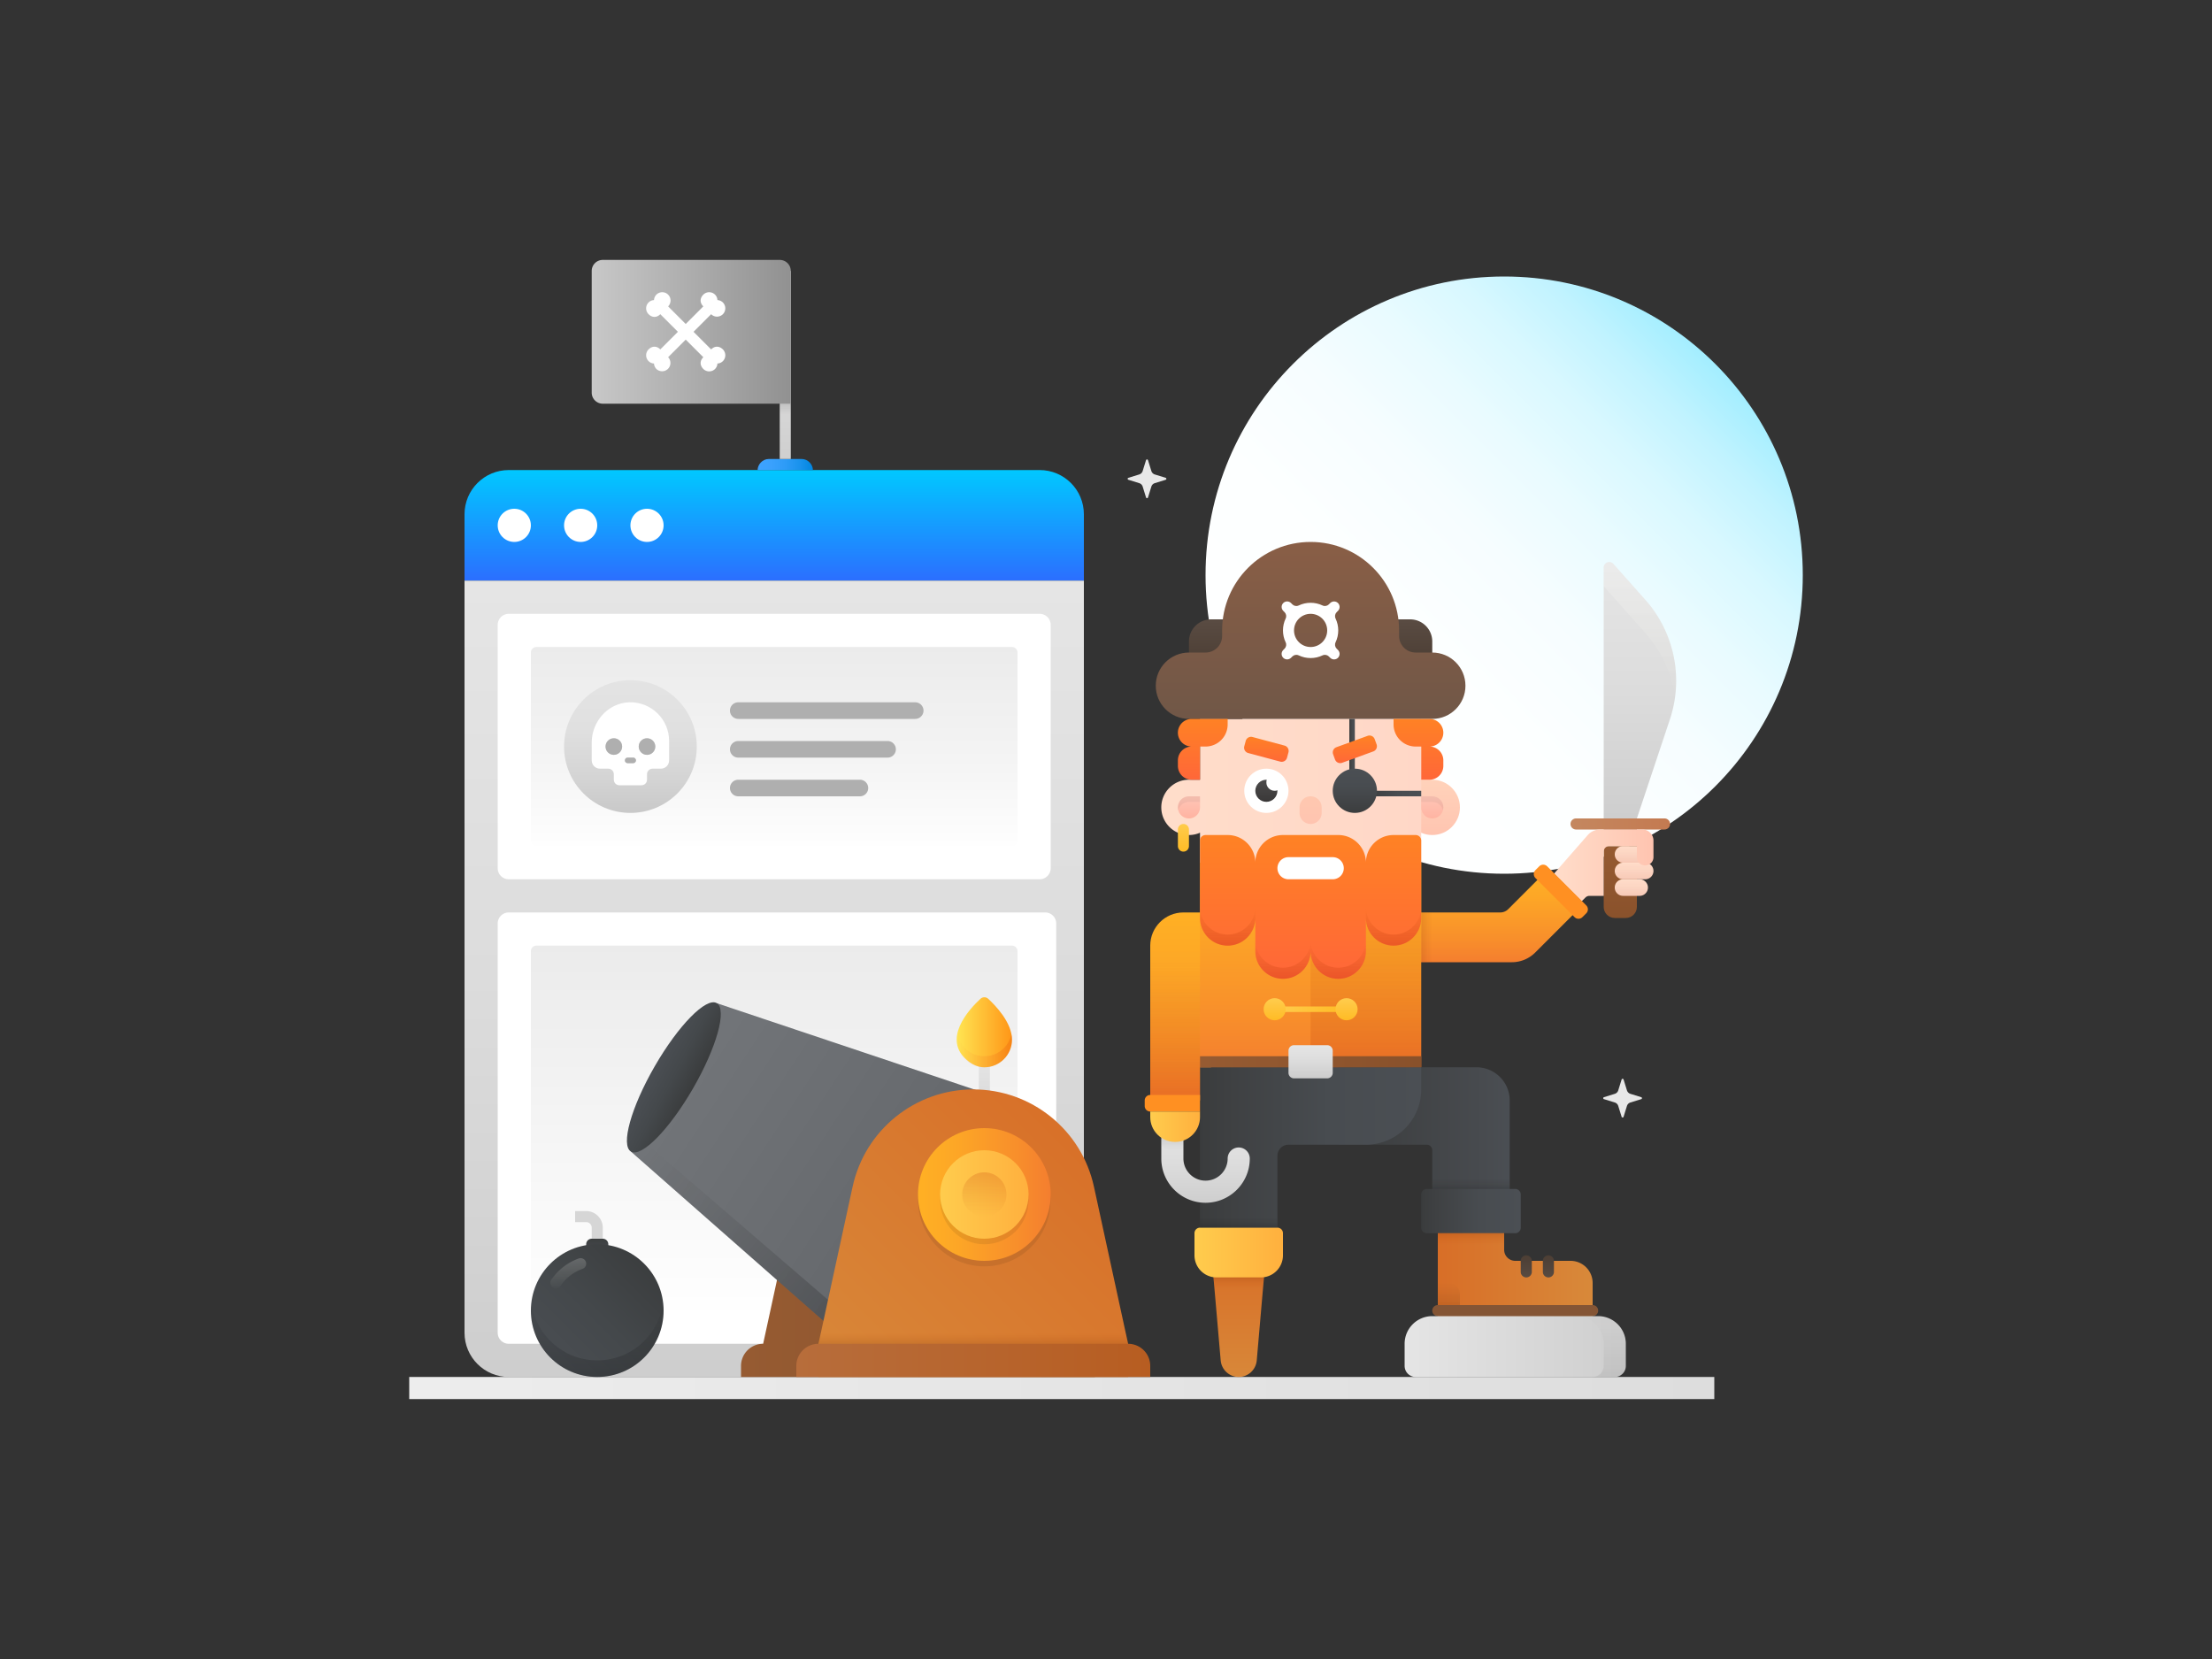 <svg xmlns="http://www.w3.org/2000/svg" viewBox="0 0 800 600" xml:space="preserve"><rect x="0" y="0" width="800" height="600" fill="#333333" stroke="none"/><path fill="#E8E8E8" d="m587.191 390.427 1.215 3.921c.184.595.65 1.061 1.245 1.245l3.921 1.215c.35.108.35.604 0 .713l-3.921 1.215a1.887 1.887 0 0 0-1.245 1.245l-1.215 3.921c-.108.35-.604.35-.713 0l-1.215-3.921a1.887 1.887 0 0 0-1.245-1.245l-3.921-1.215c-.35-.108-.35-.604 0-.713l3.921-1.215a1.887 1.887 0 0 0 1.245-1.245l1.215-3.921c.109-.351.605-.351.713 0z"/><linearGradient id="a" gradientUnits="userSpaceOnUse" x1="148" y1="502" x2="620" y2="502"><stop offset="0" style="stop-color:#ededed"/><stop offset="1" style="stop-color:#ddd"/></linearGradient><path fill="url(#a)" d="M148 498h472v8H148z"/><linearGradient id="b" gradientUnits="userSpaceOnUse" x1="637.6" y1="114.4" x2="444.115" y2="307.885"><stop offset="0" style="stop-color:#76e5ff"/><stop offset=".023" style="stop-color:#83e7ff"/><stop offset=".092" style="stop-color:#a4eeff"/><stop offset=".168" style="stop-color:#c1f3ff"/><stop offset=".253" style="stop-color:#d8f8ff"/><stop offset=".351" style="stop-color:#e9fbff"/><stop offset=".469" style="stop-color:#f6fdff"/><stop offset=".627" style="stop-color:#fdffff"/><stop offset="1" style="stop-color:#fff"/></linearGradient><circle fill="url(#b)" cx="544" cy="208" r="108"/><linearGradient id="c" gradientUnits="userSpaceOnUse" x1="427" y1="329.75" x2="427" y2="399.529"><stop offset="0" style="stop-color:#ffb024"/><stop offset=".281" style="stop-color:#fda726"/><stop offset=".739" style="stop-color:#f88f2b"/><stop offset="1" style="stop-color:#f47e2f"/></linearGradient><path fill="url(#c)" d="M416 398h22v-68h-10c-6.627 0-12 5.372-12 12v56z"/><path fill="#89512B" d="M580 296h12v4h-12z"/><linearGradient id="d" gradientUnits="userSpaceOnUse" x1="586" y1="305.75" x2="586" y2="333.291"><stop offset="0" style="stop-color:#965b32"/><stop offset="1" style="stop-color:#89512b"/></linearGradient><path fill="url(#d)" d="M580 306h12v22c0 2.2-1.8 4-4 4h-4c-2.2 0-4-1.8-4-4v-22z"/><linearGradient id="e" gradientUnits="userSpaceOnUse" x1="568" y1="298" x2="604" y2="298"><stop offset="0" style="stop-color:#c4875f"/><stop offset="1" style="stop-color:#c47a51"/></linearGradient><path fill="url(#e)" d="M604 298a2 2 0 0 1-2 2h-32a2 2 0 1 1 0-4h32a2 2 0 0 1 2 2z"/><linearGradient id="f" gradientUnits="userSpaceOnUse" x1="590" y1="306.25" x2="590" y2="312.126"><stop offset="0" style="stop-color:#ffddca"/><stop offset="1" style="stop-color:#ffd3c0"/></linearGradient><path fill="url(#f)" d="M596 309a3 3 0 0 1-3 3h-6a3 3 0 1 1 0-6h6a3 3 0 0 1 3 3z"/><linearGradient id="g" gradientUnits="userSpaceOnUse" x1="591" y1="311.5" x2="591" y2="318.385"><stop offset="0" style="stop-color:#ffddca"/><stop offset="1" style="stop-color:#ffd3c0"/></linearGradient><path fill="url(#g)" d="M598 315a3 3 0 0 1-3 3h-8a3 3 0 1 1 0-6h8a3 3 0 0 1 3 3z"/><linearGradient id="h" gradientUnits="userSpaceOnUse" x1="591" y1="312.063" x2="591" y2="305.822"><stop offset="0" style="stop-color:#610000;stop-opacity:.05"/><stop offset=".145" style="stop-color:#640807;stop-opacity:.043"/><stop offset=".674" style="stop-color:#6c201e;stop-opacity:.016"/><stop offset="1" style="stop-color:#6f2926;stop-opacity:0"/></linearGradient><path fill="url(#h)" d="M598 309a3 3 0 0 1-3 3h-8a3 3 0 1 1 0-6h8a3 3 0 0 1 3 3z"/><linearGradient id="i" gradientUnits="userSpaceOnUse" x1="591" y1="318.083" x2="591" y2="311.968"><stop offset="0" style="stop-color:#610000;stop-opacity:.05"/><stop offset=".145" style="stop-color:#640807;stop-opacity:.043"/><stop offset=".674" style="stop-color:#6c201e;stop-opacity:.016"/><stop offset="1" style="stop-color:#6f2926;stop-opacity:0"/></linearGradient><path fill="url(#i)" d="M598 315a3 3 0 0 1-3 3h-8a3 3 0 1 1 0-6h8a3 3 0 0 1 3 3z"/><linearGradient id="j" gradientUnits="userSpaceOnUse" x1="562" y1="313" x2="598" y2="313"><stop offset="0" style="stop-color:#ffddca"/><stop offset="1" style="stop-color:#ffc4b0"/></linearGradient><path fill="url(#j)" d="M598 304v6c0 1.66-1.34 3-3 3s-3-1.34-3-3v-4h-9.979a2.02 2.02 0 0 0-2.021 2.021V324h-5.151c-.543 0-1.064.216-1.448.6L572 326l-10-10 12.22-13.98a5.992 5.992 0 0 1 4.48-2.02H594c2.2 0 4 1.8 4 4z"/><linearGradient id="k" gradientUnits="userSpaceOnUse" x1="593.103" y1="204.666" x2="593.103" y2="295.649"><stop offset="0" style="stop-color:#e5e5e5"/><stop offset=".499" style="stop-color:#dcdcdc"/><stop offset="1" style="stop-color:#cecece"/></linearGradient><path fill="url(#k)" d="m595.076 216.96-11.567-13.013c-1.227-1.38-3.509-.512-3.509 1.334V296h12l11.944-35.833a44.062 44.062 0 0 0-8.868-43.207z"/><linearGradient id="l" gradientUnits="userSpaceOnUse" x1="593.096" y1="252.5" x2="593.096" y2="202.747"><stop offset="0" style="stop-color:#ffffed;stop-opacity:0"/><stop offset="1" style="stop-color:#fff;stop-opacity:.25"/></linearGradient><path fill="url(#l)" d="M605.78 252.18c-1.16-8.48-4.8-16.6-10.7-23.22L580 212v-6.72c0-1.84 2.28-2.72 3.5-1.34l11.58 13.02c8.62 9.72 12.44 22.62 10.7 35.22z"/><linearGradient id="m" gradientUnits="userSpaceOnUse" x1="542.182" y1="314.75" x2="542.182" y2="348.171"><stop offset="0" style="stop-color:#ffb024"/><stop offset=".281" style="stop-color:#fda726"/><stop offset=".739" style="stop-color:#f88f2b"/><stop offset="1" style="stop-color:#f47e2f"/></linearGradient><path fill="url(#m)" d="M546.77 348H512v-18h30.599a4.038 4.038 0 0 0 2.855-1.183l14.183-14.182 12.727 12.728-17.129 17.13A11.968 11.968 0 0 1 546.77 348z"/><path fill="#FF9022" d="m569.443 331.685-14.129-14.129a2.03 2.03 0 0 1 0-2.871l1.371-1.371a2.03 2.03 0 0 1 2.871 0l14.129 14.129a2.03 2.03 0 0 1 0 2.871l-1.371 1.371a2.03 2.03 0 0 1-2.871 0z"/><linearGradient id="n" gradientUnits="userSpaceOnUse" x1="518.25" y1="339" x2="513.748" y2="339"><stop offset="0" style="stop-color:#b54400;stop-opacity:0"/><stop offset="1" style="stop-color:#702700;stop-opacity:.15"/></linearGradient><path fill="url(#n)" d="M514 330h4v18h-4z"/><linearGradient id="o" gradientUnits="userSpaceOnUse" x1="474" y1="310.75" x2="474" y2="387.002"><stop offset="0" style="stop-color:#ffb024"/><stop offset=".281" style="stop-color:#fda726"/><stop offset=".739" style="stop-color:#f88f2b"/><stop offset="1" style="stop-color:#f47e2f"/></linearGradient><path fill="url(#o)" d="M434 312h80v74h-80z"/><linearGradient id="p" gradientUnits="userSpaceOnUse" x1="520" y1="460" x2="576" y2="460"><stop offset="0" style="stop-color:#d86e27"/><stop offset="1" style="stop-color:#d8893a"/></linearGradient><path fill="url(#p)" d="M544 452v-8h-24v32h56v-12a8 8 0 0 0-8-8h-20a4 4 0 0 1-4-4z"/><linearGradient id="q" gradientUnits="userSpaceOnUse" x1="518" y1="280.75" x2="518" y2="302.953"><stop offset="0" style="stop-color:#ffd3bb"/><stop offset="1" style="stop-color:#ffc4b0"/></linearGradient><path fill="url(#q)" d="M518 282h-10v10c0 5.523 4.477 10 10 10s10-4.477 10-10-4.477-10-10-10z"/><linearGradient id="r" gradientUnits="userSpaceOnUse" x1="420" y1="286" x2="517.097" y2="286"><stop offset="0" style="stop-color:#ffddca"/><stop offset="1" style="stop-color:#ffd7c7"/></linearGradient><path fill="url(#r)" d="M434 260v22h-4c-5.523 0-10 4.477-10 10s4.477 10 10 10a9.958 9.958 0 0 0 4-.844V312h80v-52h-80z"/><circle fill="#FFF" cx="458" cy="286" r="8"/><linearGradient id="s" gradientUnits="userSpaceOnUse" x1="458" y1="281.75" x2="458" y2="290.065"><stop offset="0" style="stop-color:#4c4b4b"/><stop offset="1" style="stop-color:#3a3838"/></linearGradient><path fill="url(#s)" d="M462 285.82v.18c0 2.2-1.8 4-4 4s-4-1.8-4-4 1.8-4 4-4h.18c-.12 0-.18.64-.18 1 0 1.66 1.34 3 3 3 .36 0 .68-.06 1-.18z"/><linearGradient id="t" gradientUnits="userSpaceOnUse" x1="494" y1="311.333" x2="494" y2="386.773"><stop offset="0" style="stop-color:#b54400;stop-opacity:0"/><stop offset=".368" style="stop-color:#b64000;stop-opacity:.074"/><stop offset=".75" style="stop-color:#b73300;stop-opacity:.15"/><stop offset="1" style="stop-color:#b92700;stop-opacity:.2"/></linearGradient><path fill="url(#t)" d="M474 312h40v74h-40z"/><linearGradient id="u" gradientUnits="userSpaceOnUse" x1="518" y1="287.5" x2="518" y2="297.168"><stop offset="0" style="stop-color:#ffc7b8"/><stop offset="1" style="stop-color:#ffb19f"/></linearGradient><path fill="url(#u)" d="M518 288h-4v4a4 4 0 1 0 4-4z"/><linearGradient id="v" gradientUnits="userSpaceOnUse" x1="430" y1="287.833" x2="430" y2="296.673"><stop offset="0" style="stop-color:#ffc7b8"/><stop offset="1" style="stop-color:#ffb19f"/></linearGradient><path fill="url(#v)" d="M430 288h4v4a4 4 0 1 1-4-4z"/><path opacity=".05" d="M522 292c0 .34-.04.68-.14 1-.44-1.72-2-3-3.86-3h-4v-2h4c2.2 0 4 1.8 4 4zm-96 0c0 .34.04.68.14 1 .44-1.72 2-3 3.86-3h4v-2h-4c-2.2 0-4 1.8-4 4z"/><linearGradient id="w" gradientUnits="userSpaceOnUse" x1="474" y1="287.833" x2="474" y2="298.366"><stop offset="0" style="stop-color:#ffc8b0"/><stop offset="1" style="stop-color:#ffc4b0"/></linearGradient><path fill="url(#w)" d="M478 294a4 4 0 0 1-8 0v-2a4 4 0 0 1 8 0v2z"/><linearGradient id="x" gradientUnits="userSpaceOnUse" x1="428" y1="297.5" x2="428" y2="308.324"><stop offset="0" style="stop-color:#ffcc4d"/><stop offset="1" style="stop-color:#ffbb25"/></linearGradient><path fill="url(#x)" d="M430 306a2 2 0 1 1-4 0v-6a2 2 0 1 1 4 0v6z"/><linearGradient id="y" gradientUnits="userSpaceOnUse" x1="474" y1="301.75" x2="474" y2="354.25"><stop offset="0" style="stop-color:#ff8224"/><stop offset="1" style="stop-color:#ff6639"/></linearGradient><path fill="url(#y)" d="M512 302h-8c-5.523 0-10 4.477-10 10 0-5.523-4.477-10-10-10h-20c-5.523 0-10 4.477-10 10 0-5.523-4.477-10-10-10h-8a2 2 0 0 0-2 2v28c0 5.523 4.477 10 10 10s10-4.477 10-10v12c0 5.523 4.477 10 10 10s10-4.477 10-10c0 5.523 4.477 10 10 10s10-4.477 10-10v-12c0 5.523 4.477 10 10 10s10-4.477 10-10v-28a2 2 0 0 0-2-2z"/><path fill="#FFF" d="M486 314a4 4 0 0 1-4 4h-16a4 4 0 0 1 0-8h16a4 4 0 0 1 4 4z"/><linearGradient id="z" gradientUnits="userSpaceOnUse" x1="474" y1="240.444" x2="474" y2="224.581"><stop offset="0" style="stop-color:#4c3e34"/><stop offset="1" style="stop-color:#594b42"/></linearGradient><path fill="url(#z)" d="M510 224h-72a8 8 0 0 0-8 8v8h88v-8a8 8 0 0 0-8-8z"/><linearGradient id="A" gradientUnits="userSpaceOnUse" x1="474" y1="196.5" x2="474" y2="261.008"><stop offset="0" style="stop-color:#895e46"/><stop offset="1" style="stop-color:#705747"/></linearGradient><path fill="url(#A)" d="M518 236h-6c-3.32 0-6-2.68-6-6v-2c0-17.673-14.327-32-32-32s-32 14.327-32 32v2c0 3.32-2.68 6-6 6h-6c-6.627 0-12 5.373-12 12s5.373 12 12 12h88c6.627 0 12-5.373 12-12s-5.373-12-12-12z"/><path fill="#FFF" d="M483.4 234.58c-.58-.6-.74-1.5-.38-2.26 1.3-2.72 1.3-5.92 0-8.64-.36-.76-.2-1.66.38-2.26l.5-.5c.78-.78.78-2.04 0-2.82-.38-.38-.9-.58-1.42-.58-.5 0-1 .2-1.4.58l-.5.5c-.6.58-1.5.74-2.26.38-2.72-1.3-5.92-1.3-8.64 0-.76.36-1.66.2-2.26-.38l-.5-.5c-.78-.78-2.04-.78-2.82 0-.38.38-.58.9-.58 1.42 0 .5.2 1 .58 1.4l.5.5c.58.6.74 1.5.38 2.26-1.3 2.72-1.3 5.92 0 8.64.36.76.2 1.66-.38 2.26l-.5.5c-.78.78-.78 2.04 0 2.82.38.38.9.58 1.42.58.5 0 1-.2 1.4-.58l.5-.5c.6-.58 1.5-.74 2.26-.38 2.72 1.3 5.92 1.3 8.64 0 .76-.36 1.66-.2 2.26.38l.5.5c.78.78 2.04.78 2.82 0 .38-.38.58-.9.58-1.42 0-.5-.2-1-.58-1.4l-.5-.5zM474 234c-3.32 0-6-2.68-6-6s2.68-6 6-6 6 2.68 6 6-2.68 6-6 6z"/><linearGradient id="B" gradientUnits="userSpaceOnUse" x1="485" y1="410" x2="547.394" y2="410"><stop offset="0" style="stop-color:#3a3c3d"/><stop offset=".824" style="stop-color:#484b4f"/><stop offset="1" style="stop-color:#4b4f54"/></linearGradient><path fill="url(#B)" d="M484 386v28h32a2 2 0 0 1 2 2v18h28v-36c0-6.627-5.373-12-12-12h-50z"/><linearGradient id="C" gradientUnits="userSpaceOnUse" x1="434" y1="416" x2="514" y2="416"><stop offset="0" style="stop-color:#3a3c3d"/><stop offset=".155" style="stop-color:#3f4143"/><stop offset=".585" style="stop-color:#484c50"/><stop offset="1" style="stop-color:#4b4f54"/></linearGradient><path fill="url(#C)" d="M462 386h-28v60h28v-28a4 4 0 0 1 4-4h28c11.046 0 20-8.955 20-20v-8h-52z"/><linearGradient id="D" gradientUnits="userSpaceOnUse" x1="514" y1="438" x2="550" y2="438"><stop offset="0" style="stop-color:#3a3c3d"/><stop offset=".155" style="stop-color:#3f4143"/><stop offset=".585" style="stop-color:#484c50"/><stop offset="1" style="stop-color:#4b4f54"/></linearGradient><path fill="url(#D)" d="M550 444a2 2 0 0 1-2 2h-32a2 2 0 0 1-2-2v-12a2 2 0 0 1 2-2h32a2 2 0 0 1 2 2v12z"/><linearGradient id="E" gradientUnits="userSpaceOnUse" x1="448" y1="453.5" x2="448" y2="501.01"><stop offset="0" style="stop-color:#d86e27"/><stop offset="1" style="stop-color:#d8893a"/></linearGradient><path fill="url(#E)" d="m458 452-.86 10-.36 4-2.26 26.02c-.3 3.38-3.12 5.98-6.52 5.98s-6.22-2.6-6.52-5.98L439.22 466l-.36-4-.86-10h20z"/><linearGradient id="F" gradientUnits="userSpaceOnUse" x1="432" y1="453" x2="464" y2="453"><stop offset="0" style="stop-color:#ffcc4d"/><stop offset="1" style="stop-color:#ffb03e"/></linearGradient><path fill="url(#F)" d="M456 462h-16a8 8 0 0 1-8-8v-8a2 2 0 0 1 2-2h28a2 2 0 0 1 2 2v8a8 8 0 0 1-8 8z"/><path fill="#845535" d="M578 474a2 2 0 0 0-2-2h-56a2 2 0 1 0 0 4h56a2 2 0 0 0 2-2z"/><linearGradient id="G" gradientUnits="userSpaceOnUse" x1="552" y1="453.875" x2="552" y2="462.501"><stop offset="0" style="stop-color:#4c3e34"/><stop offset="1" style="stop-color:#594b42"/></linearGradient><path fill="url(#G)" d="M554 460a2 2 0 1 1-4 0v-4a2 2 0 1 1 4 0v4z"/><linearGradient id="H" gradientUnits="userSpaceOnUse" x1="560" y1="453.875" x2="560" y2="462.501"><stop offset="0" style="stop-color:#4c3e34"/><stop offset="1" style="stop-color:#594b42"/></linearGradient><path fill="url(#H)" d="M562 460a2 2 0 1 1-4 0v-4a2 2 0 1 1 4 0v4z"/><linearGradient id="I" gradientUnits="userSpaceOnUse" x1="524" y1="472.094" x2="524" y2="463.997"><stop offset="0" style="stop-color:#000;stop-opacity:.1"/><stop offset="1" style="stop-color:#302926;stop-opacity:0"/></linearGradient><path fill="url(#I)" d="M528 472h-8v-8h4a4 4 0 0 1 4 4v4z"/><linearGradient id="J" gradientUnits="userSpaceOnUse" x1="508" y1="487" x2="588" y2="487"><stop offset="0" style="stop-color:#e5e5e5"/><stop offset="1" style="stop-color:#cecece"/></linearGradient><path fill="url(#J)" d="M578 476h-60c-5.523 0-10 4.477-10 10v8a4 4 0 0 0 4 4h72a4 4 0 0 0 4-4v-8c0-5.523-4.477-10-10-10z"/><path fill="#FF9022" d="M434 402h-18a2 2 0 0 1-2-2v-2a2 2 0 0 1 2-2h18v6z"/><linearGradient id="K" gradientUnits="userSpaceOnUse" x1="436" y1="407.75" x2="436" y2="435.138"><stop offset="0" style="stop-color:#e5e5e5"/><stop offset=".499" style="stop-color:#dcdcdc"/><stop offset="1" style="stop-color:#cecece"/></linearGradient><path fill="url(#K)" d="M436 435c-8.822 0-16-7.178-16-16v-7a4 4 0 0 1 8 0v7c0 4.412 3.588 8 8 8s8-3.588 8-8a4 4 0 0 1 8 0c0 8.822-7.178 16-16 16z"/><linearGradient id="L" gradientUnits="userSpaceOnUse" x1="416" y1="407.5" x2="434" y2="407.5"><stop offset="0" style="stop-color:#ffcc4d"/><stop offset="1" style="stop-color:#ffb03e"/></linearGradient><path fill="url(#L)" d="M416 404c0 4.971 4.029 9 9 9s9-4.029 9-9v-2h-18v2z"/><linearGradient id="M" gradientUnits="userSpaceOnUse" x1="434" y1="384" x2="514" y2="384"><stop offset="0" style="stop-color:#965b32"/><stop offset="1" style="stop-color:#89512b"/></linearGradient><path fill="url(#M)" d="M434 382h80v4h-80z"/><linearGradient id="N" gradientUnits="userSpaceOnUse" x1="474" y1="378.333" x2="474" y2="389.338"><stop offset="0" style="stop-color:#e5e5e5"/><stop offset=".499" style="stop-color:#dcdcdc"/><stop offset="1" style="stop-color:#cecece"/></linearGradient><path fill="url(#N)" d="M482 388a2 2 0 0 1-2 2h-12a2 2 0 0 1-2-2v-8a2 2 0 0 1 2-2h12a2 2 0 0 1 2 2v8z"/><linearGradient id="O" gradientUnits="userSpaceOnUse" x1="513" y1="259.5" x2="513" y2="282.755"><stop offset="0" style="stop-color:#ff8224"/><stop offset="1" style="stop-color:#ff6639"/></linearGradient><path fill="url(#O)" d="M517 270a5 5 0 1 0 0-10h-13v2a8 8 0 0 0 8 8h2v12h3a5 5 0 0 0 5-5v-2a5 5 0 0 0-5-5z"/><linearGradient id="P" gradientUnits="userSpaceOnUse" x1="435" y1="259.5" x2="435" y2="282.755"><stop offset="0" style="stop-color:#ff8224"/><stop offset="1" style="stop-color:#ff6639"/></linearGradient><path fill="url(#P)" d="M431 260a5 5 0 1 0 0 10 5 5 0 0 0-5 5v2a5 5 0 0 0 5 5h3v-12h2a8 8 0 0 0 8-8v-2h-13z"/><linearGradient id="Q" gradientUnits="userSpaceOnUse" x1="590" y1="318.125" x2="590" y2="324.5"><stop offset="0" style="stop-color:#ffddca"/><stop offset="1" style="stop-color:#ffd3c0"/></linearGradient><path fill="url(#Q)" d="M596 321a3 3 0 0 1-3 3h-6a3 3 0 1 1 0-6h6a3 3 0 0 1 3 3z"/><linearGradient id="R" gradientUnits="userSpaceOnUse" x1="590" y1="324.042" x2="590" y2="318.027"><stop offset="0" style="stop-color:#610000;stop-opacity:.05"/><stop offset=".145" style="stop-color:#640807;stop-opacity:.043"/><stop offset=".674" style="stop-color:#6c201e;stop-opacity:.016"/><stop offset="1" style="stop-color:#6f2926;stop-opacity:0"/></linearGradient><path fill="url(#R)" d="M596 321a3 3 0 0 1-3 3h-6a3 3 0 1 1 0-6h6a3 3 0 0 1 3 3z"/><linearGradient id="S" gradientUnits="userSpaceOnUse" x1="579" y1="498" x2="579" y2="474.913"><stop offset="0" style="stop-color:#000;stop-opacity:.07"/><stop offset=".123" style="stop-color:#0b0909;stop-opacity:.061"/><stop offset=".421" style="stop-color:#1f1b19;stop-opacity:.041"/><stop offset=".716" style="stop-color:#2c2523;stop-opacity:.02"/><stop offset="1" style="stop-color:#302926;stop-opacity:0"/></linearGradient><path fill="url(#S)" d="M588 486v8c0 2.2-1.8 4-4 4h-8c2.2 0 4-1.8 4-4v-8c0-5.52-4.48-10-10-10h8c5.52 0 10 4.48 10 10z"/><linearGradient id="T" gradientUnits="userSpaceOnUse" x1="462" y1="365" x2="486" y2="365"><stop offset="0" style="stop-color:#ffcc4d"/><stop offset="1" style="stop-color:#ffbb25"/></linearGradient><path fill="url(#T)" d="M462 364h24v2h-24z"/><linearGradient id="U" gradientUnits="userSpaceOnUse" x1="461" y1="361.133" x2="461" y2="369.004"><stop offset="0" style="stop-color:#ffcc4d"/><stop offset="1" style="stop-color:#ffbb25"/></linearGradient><circle fill="url(#U)" cx="461" cy="365" r="4"/><linearGradient id="V" gradientUnits="userSpaceOnUse" x1="487" y1="361.133" x2="487" y2="369.004"><stop offset="0" style="stop-color:#ffcc4d"/><stop offset="1" style="stop-color:#ffbb25"/></linearGradient><circle fill="url(#V)" cx="487" cy="365" r="4"/><linearGradient id="W" gradientUnits="userSpaceOnUse" x1="494" y1="287" x2="514" y2="287"><stop offset="0" style="stop-color:#3a3c3d"/><stop offset=".155" style="stop-color:#3f4143"/><stop offset=".585" style="stop-color:#484c50"/><stop offset="1" style="stop-color:#4b4f54"/></linearGradient><path fill="url(#W)" d="M494 286h20v2h-20z"/><linearGradient id="X" gradientUnits="userSpaceOnUse" x1="488" y1="271" x2="490" y2="271"><stop offset="0" style="stop-color:#3a3c3d"/><stop offset=".155" style="stop-color:#3f4143"/><stop offset=".585" style="stop-color:#484c50"/><stop offset="1" style="stop-color:#4b4f54"/></linearGradient><path fill="url(#X)" d="M488 260h2v22h-2z"/><linearGradient id="Y" gradientUnits="userSpaceOnUse" x1="490" y1="294.166" x2="490" y2="277.536"><stop offset="0" style="stop-color:#3a3c3d"/><stop offset=".155" style="stop-color:#3f4143"/><stop offset=".585" style="stop-color:#484c50"/><stop offset="1" style="stop-color:#4b4f54"/></linearGradient><circle fill="url(#Y)" cx="490" cy="286" r="8"/><linearGradient id="Z" gradientUnits="userSpaceOnUse" x1="458" y1="266" x2="458" y2="276.547"><stop offset="0" style="stop-color:#ff8224"/><stop offset="1" style="stop-color:#ff6639"/></linearGradient><path fill="url(#Z)" d="m463.019 275.45-11.591-3.106a2 2 0 0 1-1.414-2.449l.518-1.932a2 2 0 0 1 2.449-1.414l11.591 3.106a2 2 0 0 1 1.414 2.449l-.518 1.932a1.999 1.999 0 0 1-2.449 1.414z"/><linearGradient id="aa" gradientUnits="userSpaceOnUse" x1="490" y1="266.007" x2="490" y2="276.555"><stop offset="0" style="stop-color:#ff8224"/><stop offset="1" style="stop-color:#ff6639"/></linearGradient><path fill="url(#aa)" d="m496.664 271.767-11.276 4.104a1.999 1.999 0 0 1-2.563-1.195l-.684-1.879a1.999 1.999 0 0 1 1.195-2.563l11.276-4.104a1.999 1.999 0 0 1 2.563 1.195l.684 1.879a2 2 0 0 1-1.195 2.563z"/><linearGradient id="ab" gradientUnits="userSpaceOnUse" x1="444" y1="327.625" x2="444" y2="342.651"><stop offset="0" style="stop-color:#b54400;stop-opacity:0"/><stop offset=".42" style="stop-color:#b63b00;stop-opacity:.126"/><stop offset="1" style="stop-color:#b92700;stop-opacity:.3"/></linearGradient><path fill="url(#ab)" d="M454 328v4c0 5.52-4.48 10-10 10s-10-4.48-10-10v-4c0 5.52 4.48 10 10 10s10-4.48 10-10z"/><linearGradient id="ac" gradientUnits="userSpaceOnUse" x1="504" y1="327.625" x2="504" y2="342.651"><stop offset="0" style="stop-color:#b54400;stop-opacity:0"/><stop offset=".42" style="stop-color:#b63b00;stop-opacity:.126"/><stop offset="1" style="stop-color:#b92700;stop-opacity:.3"/></linearGradient><path fill="url(#ac)" d="M514 328v4c0 5.52-4.48 10-10 10s-10-4.48-10-10v-4c0 5.52 4.48 10 10 10s10-4.48 10-10z"/><linearGradient id="ad" gradientUnits="userSpaceOnUse" x1="484" y1="340.666" x2="484" y2="354.682"><stop offset="0" style="stop-color:#b54400;stop-opacity:0"/><stop offset=".42" style="stop-color:#b63b00;stop-opacity:.126"/><stop offset="1" style="stop-color:#b92700;stop-opacity:.3"/></linearGradient><path fill="url(#ad)" d="M494 340v4c0 5.52-4.48 10-10 10s-10-4.48-10-10v-4c0 5.52 4.48 10 10 10s10-4.48 10-10z"/><linearGradient id="ae" gradientUnits="userSpaceOnUse" x1="464" y1="340.666" x2="464" y2="354.682"><stop offset="0" style="stop-color:#b54400;stop-opacity:0"/><stop offset=".42" style="stop-color:#b63b00;stop-opacity:.126"/><stop offset="1" style="stop-color:#b92700;stop-opacity:.3"/></linearGradient><path fill="url(#ae)" d="M474 340v4c0 5.52-4.48 10-10 10s-10-4.48-10-10v-4c0 5.52 4.48 10 10 10s10-4.48 10-10z"/><linearGradient id="af" gradientUnits="userSpaceOnUse" x1="425" y1="347.824" x2="425" y2="397.079"><stop offset="0" style="stop-color:#b54400;stop-opacity:0"/><stop offset=".368" style="stop-color:#b64000;stop-opacity:.074"/><stop offset=".75" style="stop-color:#b73300;stop-opacity:.15"/><stop offset="1" style="stop-color:#b92700;stop-opacity:.2"/></linearGradient><path fill="url(#af)" d="M416 348h18v48h-18z"/><linearGradient id="ag" gradientUnits="userSpaceOnUse" x1="532" y1="425.917" x2="532" y2="430.25"><stop offset="0" style="stop-color:#302926;stop-opacity:0"/><stop offset="1" style="stop-color:#000;stop-opacity:.15"/></linearGradient><path fill="url(#ag)" d="M518 426h28v4h-28z"/><linearGradient id="ah" gradientUnits="userSpaceOnUse" x1="448" y1="439.917" x2="448" y2="444.25"><stop offset="0" style="stop-color:#302926;stop-opacity:0"/><stop offset="1" style="stop-color:#000;stop-opacity:.15"/></linearGradient><path fill="url(#ah)" d="M434 440h28v4h-28z"/><linearGradient id="ai" gradientUnits="userSpaceOnUse" x1="448" y1="466.25" x2="448" y2="461.598"><stop offset="0" style="stop-color:#b54400;stop-opacity:0"/><stop offset=".236" style="stop-color:#b14200;stop-opacity:.047"/><stop offset=".48" style="stop-color:#a43d00;stop-opacity:.096"/><stop offset=".729" style="stop-color:#903400;stop-opacity:.146"/><stop offset=".979" style="stop-color:#732800;stop-opacity:.196"/><stop offset="1" style="stop-color:#702700;stop-opacity:.2"/></linearGradient><path fill="url(#ai)" d="m457.14 462-.36 4h-17.56l-.36-4z"/><linearGradient id="aj" gradientUnits="userSpaceOnUse" x1="532" y1="450.25" x2="532" y2="445.598"><stop offset="0" style="stop-color:#b54400;stop-opacity:0"/><stop offset=".236" style="stop-color:#b14200;stop-opacity:.047"/><stop offset=".48" style="stop-color:#a43d00;stop-opacity:.096"/><stop offset=".729" style="stop-color:#903400;stop-opacity:.146"/><stop offset=".979" style="stop-color:#732800;stop-opacity:.196"/><stop offset="1" style="stop-color:#702700;stop-opacity:.2"/></linearGradient><path fill="url(#aj)" d="M520 446h24v4h-24z"/><linearGradient id="ak" gradientUnits="userSpaceOnUse" x1="424" y1="412.312" x2="424" y2="415.946"><stop offset="0" style="stop-color:#000;stop-opacity:.07"/><stop offset="1" style="stop-color:#302926;stop-opacity:0"/></linearGradient><path fill="url(#ak)" d="M428 412.48v3c-.94.34-1.94.52-3 .52a8.99 8.99 0 0 1-5-1.52V412c0-.18.02-.34.04-.5 1.42.96 3.14 1.5 4.96 1.5 1.06 0 2.06-.18 3-.52z"/><linearGradient id="al" gradientUnits="userSpaceOnUse" x1="280" y1="169.667" x2="280" y2="210.672"><stop offset="0" style="stop-color:#00c9ff"/><stop offset="1" style="stop-color:#2c6dff"/></linearGradient><path fill="url(#al)" d="M392 186v24H168v-24c0-8.84 7.16-16 16-16h192c8.84 0 16 7.16 16 16z"/><linearGradient id="am" gradientUnits="userSpaceOnUse" x1="280" y1="210" x2="280" y2="496.851"><stop offset="0" style="stop-color:#e5e5e5"/><stop offset=".499" style="stop-color:#dcdcdc"/><stop offset="1" style="stop-color:#cecece"/></linearGradient><path fill="url(#am)" d="M392 210v272c0 8.84-7.16 16-16 16H184c-8.84 0-16-7.16-16-16V210h224z"/><path fill="#FFF" d="M380 314a4 4 0 0 1-4 4H184a4 4 0 0 1-4-4v-88a4 4 0 0 1 4-4h192a4 4 0 0 1 4 4v88z"/><linearGradient id="an" gradientUnits="userSpaceOnUse" x1="280" y1="233.368" x2="280" y2="308.958"><stop offset="0" style="stop-color:#ebebeb"/><stop offset=".552" style="stop-color:#f4f4f4"/><stop offset="1" style="stop-color:#fff"/></linearGradient><path fill="url(#an)" d="M368 304a2 2 0 0 1-2 2H194a2 2 0 0 1-2-2v-68a2 2 0 0 1 2-2h172a2 2 0 0 1 2 2v68z"/><path fill="#FFF" d="M382 482a4 4 0 0 1-4 4H184a4 4 0 0 1-4-4V334a4 4 0 0 1 4-4h194a4 4 0 0 1 4 4v148z"/><circle fill="#FFF" cx="186" cy="190" r="6"/><circle fill="#FFF" cx="210" cy="190" r="6"/><circle fill="#FFF" cx="234" cy="190" r="6"/><linearGradient id="ao" gradientUnits="userSpaceOnUse" x1="280" y1="340.842" x2="280" y2="479.422"><stop offset="0" style="stop-color:#ebebeb"/><stop offset="1" style="stop-color:#fff"/></linearGradient><path fill="url(#ao)" d="M368 472a2 2 0 0 1-2 2H194a2 2 0 0 1-2-2V344a2 2 0 0 1 2-2h172a2 2 0 0 1 2 2v128z"/><path fill="#D6D6D6" d="M218 452h-4v-8a2 2 0 0 0-2-2h-4v-4h4a6 6 0 0 1 6 6v8z"/><linearGradient id="ap" gradientUnits="userSpaceOnUse" x1="216" y1="447.5" x2="216" y2="454.167"><stop offset="0" style="stop-color:#3a3c3d"/><stop offset="1" style="stop-color:#4b4f54"/></linearGradient><path fill="url(#ap)" d="M218 448h-4a2 2 0 0 0-2 2v4h8v-4a2 2 0 0 0-2-2z"/><linearGradient id="aq" gradientUnits="userSpaceOnUse" x1="236.5" y1="453.5" x2="193.974" y2="496.026"><stop offset="0" style="stop-color:#3a3c3d"/><stop offset=".501" style="stop-color:#44484b"/><stop offset="1" style="stop-color:#4b4f54"/></linearGradient><path fill="url(#aq)" d="M240 474c0 13.255-10.745 24-24 24s-24-10.745-24-24 10.745-24 24-24 24 10.745 24 24z"/><linearGradient id="ar" gradientUnits="userSpaceOnUse" x1="205.515" y1="466.833" x2="205.515" y2="454.514"><stop offset="0" style="stop-color:#ffffed;stop-opacity:0"/><stop offset="1" style="stop-color:#fff;stop-opacity:.2"/></linearGradient><path fill="url(#ar)" d="M201.029 466a2.001 2.001 0 0 1-1.66-3.113 20.164 20.164 0 0 1 9.964-7.748 2.007 2.007 0 0 1 2.552 1.221 2.002 2.002 0 0 1-1.22 2.553 16.117 16.117 0 0 0-7.972 6.201 1.999 1.999 0 0 1-1.664.886z"/><linearGradient id="as" gradientUnits="userSpaceOnUse" x1="216" y1="470" x2="216" y2="498.707"><stop offset="0" style="stop-color:#000;stop-opacity:0"/><stop offset=".863" style="stop-color:#000;stop-opacity:.172"/><stop offset="1" style="stop-color:#000;stop-opacity:.2"/></linearGradient><path fill="url(#as)" d="M240 474c0 6.64-2.68 12.64-7.02 16.98S222.64 498 216 498c-13.26 0-24-10.74-24-24 0-1.02.06-2.02.2-3 1.46 11.84 11.56 21 23.8 21 6.64 0 12.64-2.68 16.98-7.02 3.68-3.68 6.16-8.54 6.82-13.98.14.98.2 1.98.2 3z"/><linearGradient id="at" gradientUnits="userSpaceOnUse" x1="274" y1="168" x2="294" y2="168"><stop offset="0" style="stop-color:#3ea3ff"/><stop offset=".249" style="stop-color:#3aa1fd"/><stop offset=".508" style="stop-color:#2d9bf7"/><stop offset=".769" style="stop-color:#1992ec"/><stop offset="1" style="stop-color:#0086e0"/></linearGradient><path fill="url(#at)" d="M290 166h-12c-2.209 0-4 2-4 4h20c0-2-1.791-4-4-4z"/><linearGradient id="au" gradientUnits="userSpaceOnUse" x1="284" y1="99.079" x2="284" y2="168.701"><stop offset="0" style="stop-color:#e5e5e5"/><stop offset=".499" style="stop-color:#dcdcdc"/><stop offset="1" style="stop-color:#cecece"/></linearGradient><path fill="url(#au)" d="M282 98h4v68h-4z"/><linearGradient id="av" gradientUnits="userSpaceOnUse" x1="214" y1="120" x2="286" y2="120"><stop offset="0" style="stop-color:#c8c8c8"/><stop offset="1" style="stop-color:#919191"/></linearGradient><path fill="url(#av)" d="M218 146h68V98a4 4 0 0 0-4-4h-64a4 4 0 0 0-4 4v44a4 4 0 0 0 4 4z"/><linearGradient id="aw" gradientUnits="userSpaceOnUse" x1="356" y1="383.385" x2="356" y2="408.771"><stop offset="0" style="stop-color:#e5e5e5"/><stop offset=".499" style="stop-color:#dcdcdc"/><stop offset="1" style="stop-color:#cecece"/></linearGradient><path fill="url(#aw)" d="M354 384h4v24h-4z"/><linearGradient id="ax" gradientUnits="userSpaceOnUse" x1="268" y1="446" x2="396" y2="446"><stop offset="0" style="stop-color:#965b32"/><stop offset="1" style="stop-color:#89512b"/></linearGradient><path fill="url(#ax)" d="m388 486-12.353-56.822C371.184 408.645 353.012 394 332 394s-39.184 14.645-43.647 35.178L276 486a8 8 0 0 0-8 8v4h128v-4a8 8 0 0 0-8-8z"/><linearGradient id="ay" gradientUnits="userSpaceOnUse" x1="239.222" y1="377.434" x2="359.222" y2="456.101"><stop offset="0" style="stop-color:#73767a"/><stop offset="1" style="stop-color:#616468"/></linearGradient><path fill="url(#ay)" d="m228.189 416.496 69.418 61.045c13.21 11.617 33.747 8.241 42.543-6.994l31.65-54.82c3.796-6.575.615-14.978-6.584-17.39l-106.027-35.534-31 53.693z"/><linearGradient id="az" gradientUnits="userSpaceOnUse" x1="232.552" y1="414.983" x2="300.885" y2="476.65"><stop offset="0" style="stop-color:#302926;stop-opacity:0"/><stop offset="1" style="stop-color:#000;stop-opacity:.2"/></linearGradient><path fill="url(#az)" d="m304 474-2.54 6.38c-1.34-.82-2.64-1.76-3.86-2.84l-69.42-61.04.02-.04c0 .02.02.02.02.02 1.42.82 3.66-.06 6.38-2.24L304 474z"/><linearGradient id="aA" gradientUnits="userSpaceOnUse" x1="406.875" y1="409.873" x2="302.1" y2="514.648"><stop offset="0" style="stop-color:#d86e27"/><stop offset="1" style="stop-color:#d8893a"/></linearGradient><path fill="url(#aA)" d="M408 486v12H296v-12l.88-4 11.48-52.82C312.82 408.64 330.98 394 352 394s39.18 14.64 43.64 35.18L407.12 482l.88 4z"/><circle opacity=".08" cx="356" cy="434" r="24"/><linearGradient id="aB" gradientUnits="userSpaceOnUse" x1="288" y1="492" x2="416.678" y2="492"><stop offset="0" style="stop-color:#b76d3b"/><stop offset="1" style="stop-color:#b75d21"/></linearGradient><path fill="url(#aB)" d="M416 498H288v-4a8 8 0 0 1 8-8h112a8 8 0 0 1 8 8v4z"/><linearGradient id="aC" gradientUnits="userSpaceOnUse" x1="332" y1="432" x2="380" y2="432"><stop offset="0" style="stop-color:#ffb024"/><stop offset=".281" style="stop-color:#fda726"/><stop offset=".739" style="stop-color:#f88f2b"/><stop offset="1" style="stop-color:#f47e2f"/></linearGradient><circle fill="url(#aC)" cx="356" cy="432" r="24"/><circle opacity=".08" cx="356" cy="434" r="16"/><linearGradient id="aD" gradientUnits="userSpaceOnUse" x1="340" y1="432" x2="372" y2="432"><stop offset="0" style="stop-color:#ffcc4d"/><stop offset="1" style="stop-color:#ffb03e"/></linearGradient><circle fill="url(#aD)" cx="356" cy="432" r="16"/><linearGradient id="aE" gradientUnits="userSpaceOnUse" x1="356" y1="440.166" x2="356" y2="423.913"><stop offset="0" style="stop-color:#b54400;stop-opacity:0"/><stop offset=".42" style="stop-color:#b63b00;stop-opacity:.084"/><stop offset="1" style="stop-color:#b92700;stop-opacity:.2"/></linearGradient><circle fill="url(#aE)" cx="356" cy="432" r="8"/><linearGradient id="aF" gradientUnits="userSpaceOnUse" x1="346" y1="373.335" x2="366" y2="373.335"><stop offset="0" style="stop-color:#ffe552"/><stop offset="1" style="stop-color:#ff9617"/></linearGradient><path fill="url(#aF)" d="M366 376c0 5.522-4.475 9.998-9.996 10-2.085.001-4.077-.86-5.727-2.136-10.13-7.836.394-19.02 4.35-22.665.757-.697 1.977-.706 2.734-.009 2.737 2.518 8.639 8.664 8.639 14.81z"/><linearGradient id="aG" gradientUnits="userSpaceOnUse" x1="345.875" y1="380.01" x2="366.047" y2="380.01"><stop offset="0" style="stop-color:#ff3b2a;stop-opacity:0"/><stop offset="1" style="stop-color:#d43200;stop-opacity:.2"/></linearGradient><path fill="url(#aG)" d="M366 376c0 5.52-4.48 10-10 10s-10-4.48-10-10c0-.66.06-1.32.2-1.98.94 4.54 4.96 7.98 9.8 7.98s8.86-3.44 9.8-7.98c.14.66.2 1.32.2 1.98z"/><linearGradient id="aH" gradientUnits="userSpaceOnUse" x1="250.746" y1="393.372" x2="236.371" y2="385.747"><stop offset="0" style="stop-color:#3a3c3d"/><stop offset=".501" style="stop-color:#44484b"/><stop offset="1" style="stop-color:#4b4f54"/></linearGradient><path fill="url(#aH)" d="M250.64 393.641c-8.56 14.827-18.602 25.056-22.428 22.847-3.826-2.209.011-16.02 8.572-30.847 8.56-14.827 18.602-25.056 22.428-22.847 3.826 2.209-.012 16.02-8.572 30.847z"/><linearGradient id="aI" gradientUnits="userSpaceOnUse" x1="352" y1="482" x2="352" y2="486.031"><stop offset="0" style="stop-color:#b54400;stop-opacity:0"/><stop offset="1" style="stop-color:#702700;stop-opacity:.15"/></linearGradient><path fill="url(#aI)" d="M408 486H296l.88-4h110.24z"/><path fill="#AFAFAF" d="M334 257a3 3 0 0 1-3 3h-64a3 3 0 1 1 0-6h64a3 3 0 0 1 3 3zm-10 14a3 3 0 0 1-3 3h-54a3 3 0 1 1 0-6h54a3 3 0 0 1 3 3zm-10 14a3 3 0 0 1-3 3h-44a3 3 0 1 1 0-6h44a3 3 0 0 1 3 3z"/><path fill="#E8E8E8" d="m415.191 166.427 1.215 3.921c.184.595.65 1.061 1.245 1.245l3.921 1.215c.35.108.35.604 0 .713l-3.921 1.215a1.887 1.887 0 0 0-1.245 1.245l-1.215 3.921c-.108.35-.604.35-.713 0l-1.215-3.921a1.887 1.887 0 0 0-1.245-1.245l-3.921-1.215c-.35-.108-.35-.604 0-.713l3.921-1.215a1.887 1.887 0 0 0 1.245-1.245l1.215-3.921c.109-.351.605-.351.713 0z"/><linearGradient id="aJ" gradientUnits="userSpaceOnUse" x1="228" y1="244.666" x2="228" y2="294.423"><stop offset="0" style="stop-color:#e4e4e4"/><stop offset=".375" style="stop-color:#e0e0e0"/><stop offset=".763" style="stop-color:#d3d3d3"/><stop offset="1" style="stop-color:#c8c8c8"/></linearGradient><circle fill="url(#aJ)" cx="228" cy="270" r="24"/><path fill="#FFF" d="M227.56 254c-7.66.24-13.56 6.92-13.56 14.58V275c0 1.66 1.34 3 3 3h3c1.1 0 2 .9 2 2v2c0 1.1.9 2 2 2h8c1.1 0 2-.9 2-2v-2c0-1.1.9-2 2-2h3c1.66 0 3-1.34 3-3v-7c0-7.88-6.5-14.24-14.44-14zM222 273c-1.66 0-3-1.34-3-3s1.34-3 3-3 3 1.34 3 3-1.34 3-3 3zm7 3h-2c-.56 0-1-.44-1-1s.44-1 1-1h2c.56 0 1 .44 1 1s-.44 1-1 1zm5-3c-1.66 0-3-1.34-3-3s1.34-3 3-3 3 1.34 3 3-1.34 3-3 3z"/><circle fill="#AFAFAF" cx="234" cy="270" r="3"/><circle fill="#AFAFAF" cx="222" cy="270" r="3"/><path fill="#AFAFAF" d="M230 275a1 1 0 0 1-1 1h-2a1 1 0 0 1 0-2h2a1 1 0 0 1 1 1z"/><linearGradient id="aK" gradientUnits="userSpaceOnUse" x1="284" y1="150.094" x2="284" y2="145.996"><stop offset="0" style="stop-color:#302926;stop-opacity:0"/><stop offset="1" style="stop-color:#000;stop-opacity:.1"/></linearGradient><path fill="url(#aK)" d="M282 146h4v4h-4z"/><path fill="#FFF" d="M257.192 126.364 250.828 120l6.364-6.364a3 3 0 1 0 4.243-4.243 2.98 2.98 0 0 0-1.965-.864 2.976 2.976 0 0 0-.864-1.965 3 3 0 0 0-4.243 0c-1.172 1.171-1.414 2.828 0 4.243L248 117.172l-6.364-6.364a3 3 0 1 0-4.243-4.243 2.98 2.98 0 0 0-.864 1.965 2.978 2.978 0 0 0-1.965.864c-1.172 1.171-1.172 3.071 0 4.242s2.828 1.414 4.243 0l6.364 6.364-6.364 6.364c-1.414-1.414-3.071-1.171-4.243 0a3 3 0 0 0 0 4.243 2.98 2.98 0 0 0 1.965.864c.037.714.318 1.419.864 1.965a3.001 3.001 0 0 0 4.243-4.243l6.364-6.364 6.364 6.364c-1.414 1.414-1.171 3.071 0 4.243a3.001 3.001 0 0 0 4.243 0 2.983 2.983 0 0 0 .864-1.965 2.978 2.978 0 0 0 1.965-.864 3 3 0 0 0 0-4.243c-1.173-1.172-2.829-1.414-4.244 0z"/></svg>